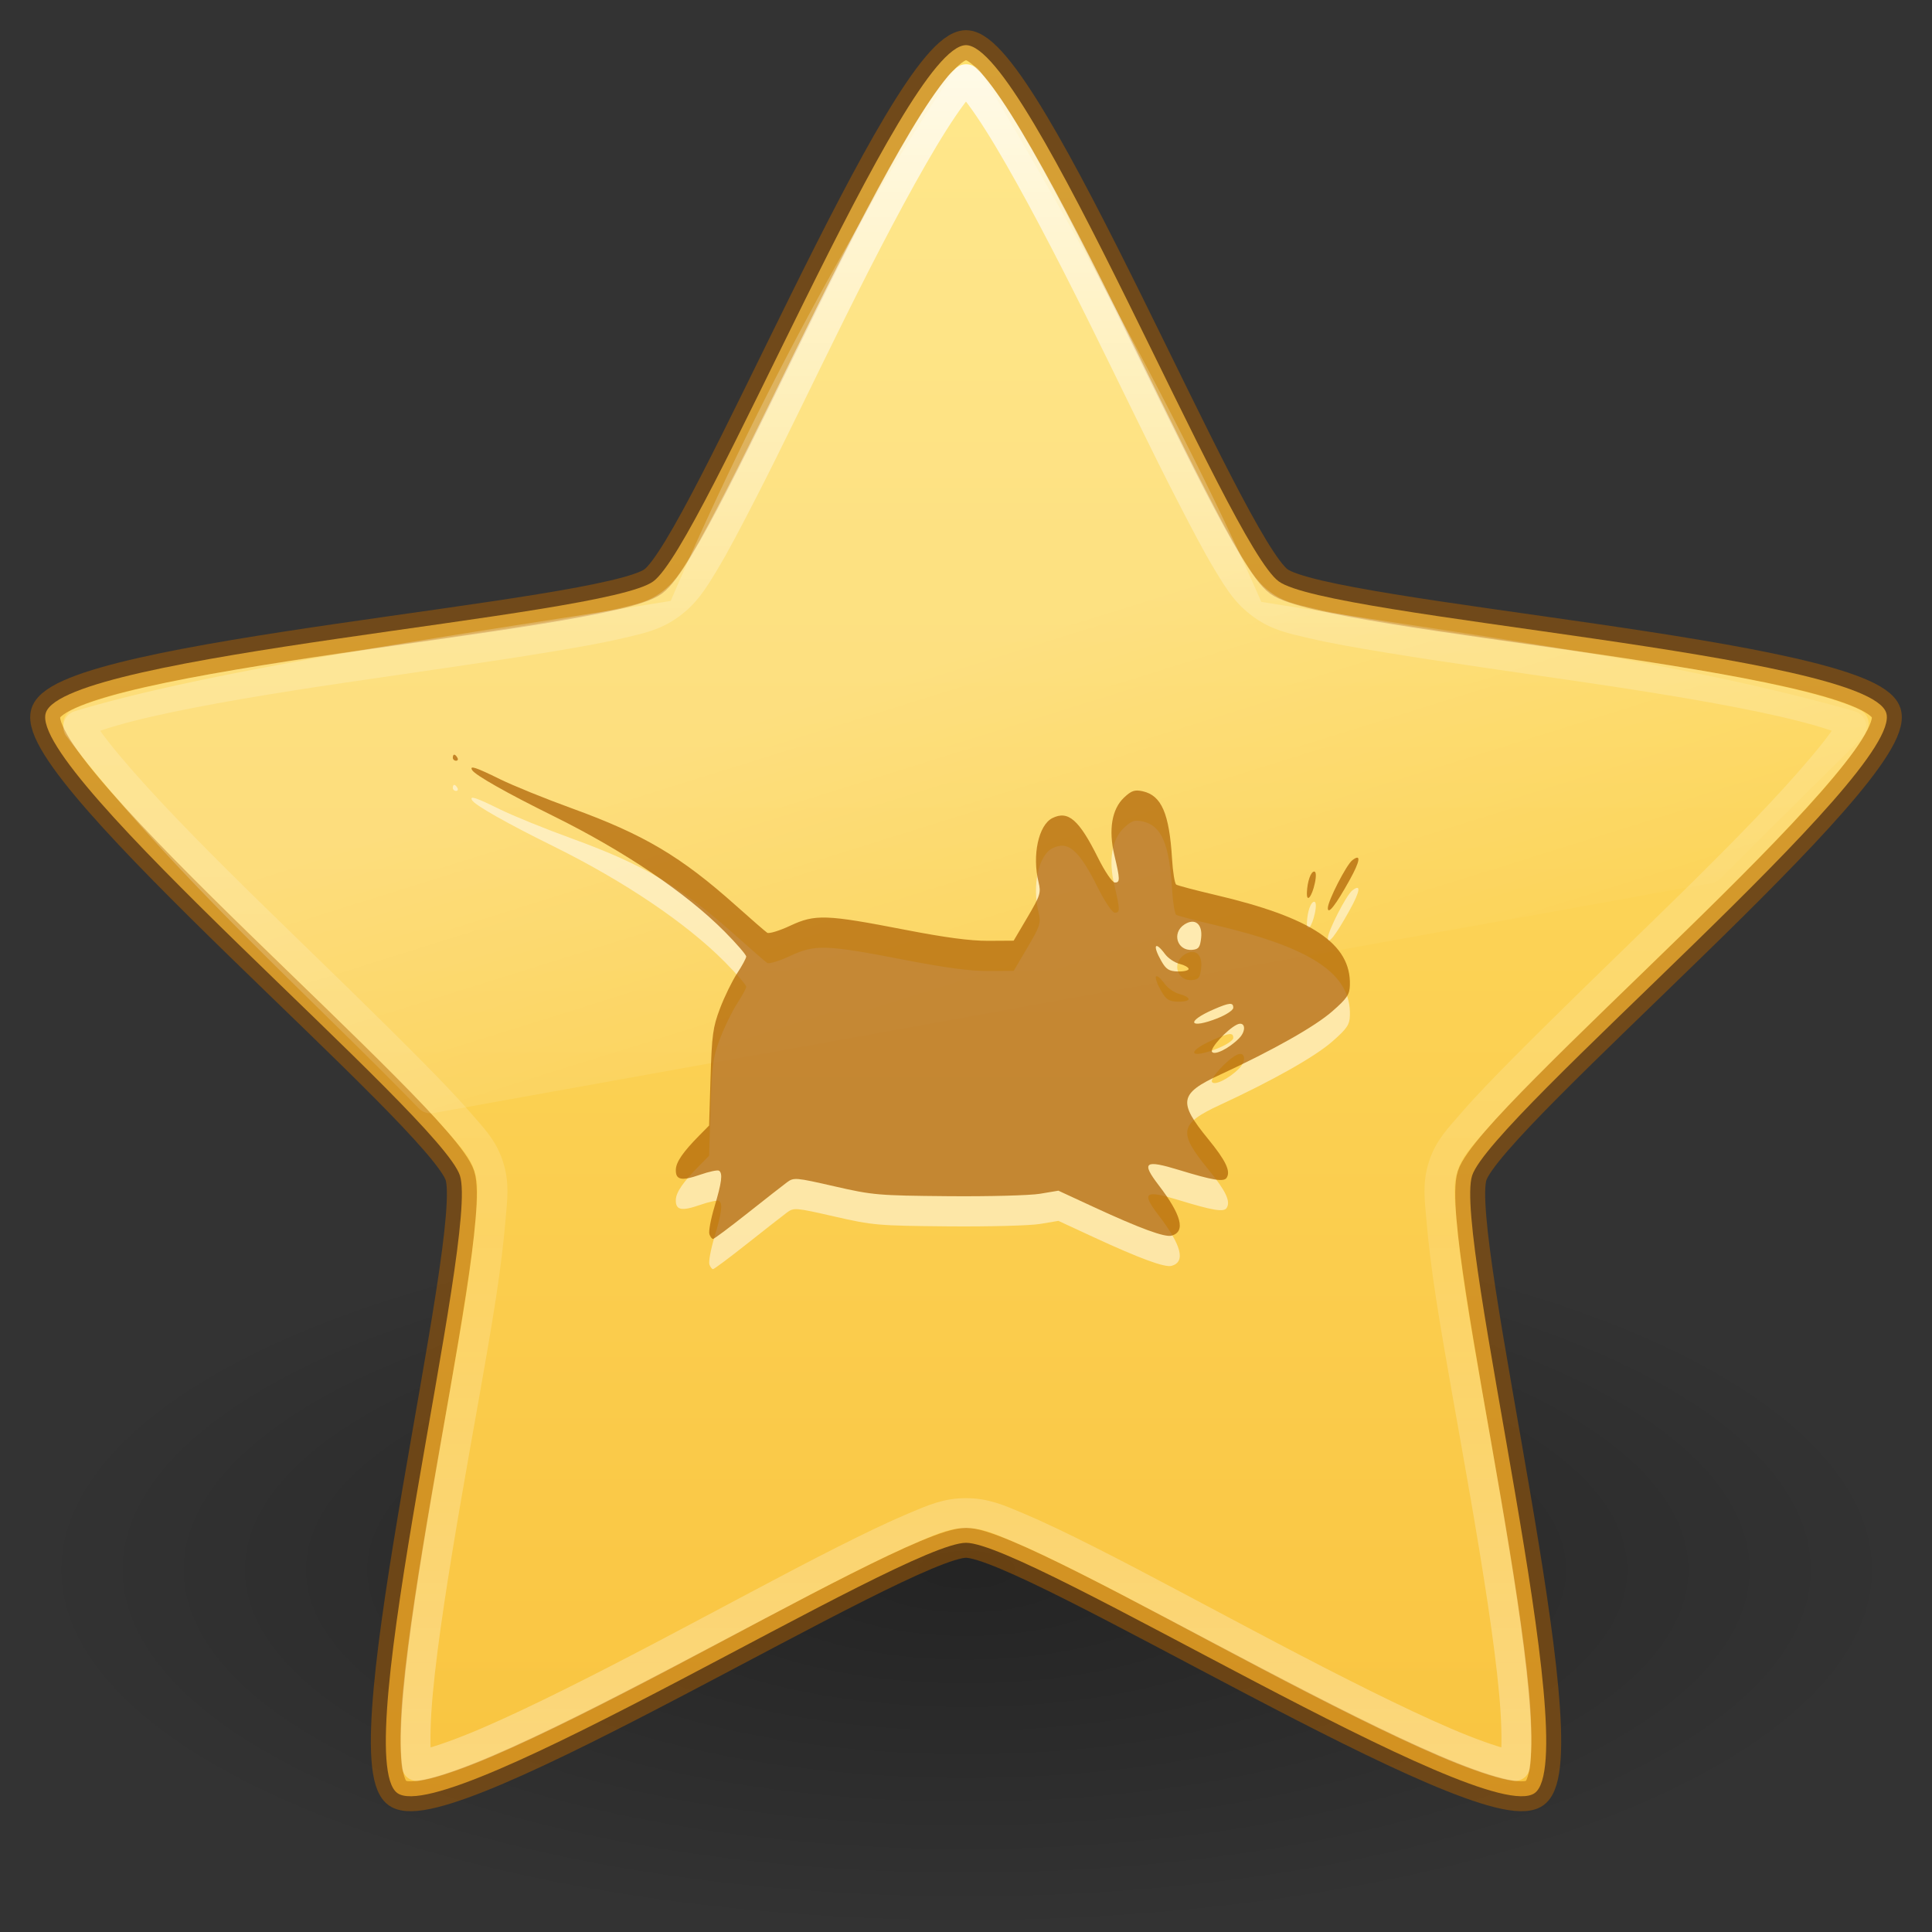<?xml version="1.0" encoding="UTF-8" standalone="no"?>
<svg
   id="svg3880"
   height="64"
   width="64"
   version="1.1"
   sodipodi:docname="org.xfce.about.svg"
   inkscape:version="1.1.2 (0a00cf5339, 2022-02-04)"
   xmlns:inkscape="http://www.inkscape.org/namespaces/inkscape"
   xmlns:sodipodi="http://sodipodi.sourceforge.net/DTD/sodipodi-0.dtd"
   xmlns:xlink="http://www.w3.org/1999/xlink"
   xmlns="http://www.w3.org/2000/svg"
   xmlns:svg="http://www.w3.org/2000/svg"
   xmlns:rdf="http://www.w3.org/1999/02/22-rdf-syntax-ns#"
   xmlns:cc="http://creativecommons.org/ns#"
   xmlns:dc="http://purl.org/dc/elements/1.1/">
  <rect width="100%" height="100%" fill="#333333" stroke="none"/>
  <sodipodi:namedview
     id="namedview27"
     pagecolor="#ffffff"
     bordercolor="#666666"
     borderopacity="1.0"
     inkscape:pageshadow="2"
     inkscape:pageopacity="0.0"
     inkscape:pagecheckerboard="0"
     showgrid="false"
     inkscape:zoom="11.0625"
     inkscape:cx="32.045198"
     inkscape:cy="32"
     inkscape:window-width="1317"
     inkscape:window-height="893"
     inkscape:window-x="315"
     inkscape:window-y="156"
     inkscape:window-maximized="0"
     inkscape:current-layer="svg3880" />
  <defs
     id="defs3882">
    <linearGradient
       id="linearGradient849">
      <stop
         id="stop845"
         offset="0"
         style="stop-color:#ffe16b;stop-opacity:1" />
      <stop
         id="stop847"
         offset="1"
         style="stop-color:#f9c440;stop-opacity:1" />
    </linearGradient>
    <linearGradient
       gradientTransform="translate(0,-8.4297935e-5)"
       gradientUnits="userSpaceOnUse"
       xlink:href="#linearGradient3881"
       id="linearGradient5152"
       y2="59.098"
       x2="34.889"
       y1="2.004"
       x1="34.889" />
    <linearGradient
       id="linearGradient3881">
      <stop
         offset="0"
         style="stop-color:#ffffff;stop-opacity:1"
         id="stop3883" />
      <stop
         offset="0.334"
         style="stop-color:#ffffff;stop-opacity:0.235"
         id="stop3885" />
      <stop
         offset="0.679"
         style="stop-color:#ffffff;stop-opacity:0.157"
         id="stop3887" />
      <stop
         offset="1"
         style="stop-color:#ffffff;stop-opacity:0.392"
         id="stop3889" />
    </linearGradient>
    <linearGradient
       gradientTransform="matrix(1.333,0,0,1.333,3.973,-4.162)"
       gradientUnits="userSpaceOnUse"
       xlink:href="#linearGradient8265-821-176-38-919-66-249"
       id="linearGradient5156"
       y2="33.955"
       x2="15.215"
       y1="22.292"
       x1="11.566" />
    <linearGradient
       id="linearGradient8265-821-176-38-919-66-249">
      <stop
         offset="0"
         style="stop-color:#ffffff;stop-opacity:0.275"
         id="stop2687" />
      <stop
         offset="1"
         style="stop-color:#ffffff;stop-opacity:0"
         id="stop2689" />
    </linearGradient>
    <linearGradient
       id="linearGradient8838">
      <stop
         offset="0"
         style="stop-color:#000000;stop-opacity:1"
         id="stop8840" />
      <stop
         offset="1"
         style="stop-color:#000000;stop-opacity:0"
         id="stop8842" />
    </linearGradient>
    <radialGradient
       gradientTransform="matrix(2.918,0,0,1.129,-150.718,46.776)"
       gradientUnits="userSpaceOnUse"
       xlink:href="#linearGradient8838"
       id="radialGradient3878"
       fy="4.625"
       fx="62.625"
       r="10.625"
       cy="4.625"
       cx="62.625" />
    <linearGradient
       gradientUnits="userSpaceOnUse"
       y2="60.123"
       x2="32"
       y1="1.496"
       x1="32"
       id="linearGradient851"
       xlink:href="#linearGradient849" />
  </defs>
  <path
     d="M 63,52 C 63,58.627 49.121,64 32,64 14.879,64 1,58.627 1,52 1,45.373 14.879,40 32,40 49.121,40 63,45.373 63,52 Z"
     id="path8836"
     style="display:inline;overflow:visible;visibility:visible;opacity:0.3;fill:url(#radialGradient3878);fill-opacity:1;fill-rule:evenodd;stroke:none;stroke-width:1;marker:none" />
  <path
     d="m 32,1.496 c 2.059,0 8.696,16.557 10.362,17.765 1.666,1.208 19.485,2.396 20.121,4.351 0.636,1.955 -13.081,13.375 -13.717,15.331 -0.636,1.955 3.739,19.246 2.074,20.454 -1.666,1.208 -16.78,-8.29 -18.839,-8.29 -2.059,0 -17.174,9.499 -18.839,8.29 -1.666,-1.208 2.71,-18.499 2.074,-20.454 C 14.598,36.988 0.881,25.568 1.518,23.613 2.154,21.657 19.973,20.47 21.638,19.261 23.304,18.053 29.941,1.496 32,1.496 Z"
     id="path1307"
     style="display:inline;overflow:visible;visibility:visible;fill:url(#linearGradient851);fill-opacity:1;fill-rule:nonzero;stroke:#ad5f00;stroke-width:0.992;stroke-linecap:butt;stroke-linejoin:round;stroke-miterlimit:4;stroke-dasharray:none;stroke-dashoffset:0;stroke-opacity:0.498;marker:none" />
  <path
     d="m 31.875,2.156 a 0.538,0.538 0 0 0 -0.281,0.219 c 0,0 -4.914,7.109 -9.375,17.531 -6.419,1.04 -14.977,2.21 -19.75,3.656 a 0.538,0.538 0 0 0 -0.281,0.812 c 3.445,4.52 7.845,8.396 11.688,12.344 a 0.538,0.538 0 0 0 0.469,0.156 l 42.375,-7.625 A 0.538,0.538 0 0 0 57,29.094 c 1.352,-1.355 4.656,-4.625 4.656,-4.625 A 0.538,0.538 0 0 0 61.438,23.562 C 55.32,21.814 48.155,20.968 41.781,19.937 38.377,12.123 32.5,2.406 32.5,2.406 a 0.538,0.538 0 0 0 -0.625,-0.25 z"
     id="path5154"
     style="display:inline;overflow:visible;visibility:visible;opacity:0.8;fill:url(#linearGradient5156);fill-opacity:1;fill-rule:nonzero;stroke:none;stroke-width:1;marker:none;enable-background:accumulate" />
  <path
     d="m 32,2.625 c -0.069,0.066 -0.125,0.107 -0.219,0.219 -0.321,0.382 -0.732,0.989 -1.188,1.75 -0.91,1.521 -2.002,3.614 -3.062,5.75 -1.061,2.136 -2.1,4.321 -3,6.062 -0.45,0.871 -0.852,1.647 -1.219,2.25 -0.367,0.603 -0.611,1.002 -1.125,1.375 -0.513,0.373 -0.969,0.463 -1.656,0.625 -0.687,0.162 -1.533,0.31 -2.5,0.469 -1.935,0.318 -4.327,0.652 -6.688,1 -2.36,0.348 -4.678,0.73 -6.406,1.125 -0.864,0.197 -1.599,0.407 -2.062,0.594 -0.138,0.056 -0.196,0.079 -0.281,0.125 0.042,0.087 0.076,0.153 0.156,0.281 0.265,0.422 0.728,0.99 1.312,1.656 1.169,1.332 2.822,2.992 4.531,4.656 1.709,1.664 3.462,3.359 4.844,4.75 0.691,0.695 1.288,1.31 1.75,1.844 0.462,0.534 0.803,0.864 1,1.469 0.197,0.606 0.122,1.078 0.062,1.781 -0.06,0.704 -0.162,1.562 -0.312,2.531 -0.3,1.939 -0.752,4.334 -1.156,6.688 -0.404,2.353 -0.775,4.671 -0.938,6.438 -0.081,0.883 -0.097,1.627 -0.062,2.125 0.01,0.146 0.015,0.218 0.031,0.312 0.096,-0.013 0.169,-0.027 0.312,-0.062 0.485,-0.122 1.184,-0.369 2,-0.719 1.632,-0.7 3.728,-1.764 5.844,-2.875 2.116,-1.111 4.247,-2.272 6,-3.156 0.877,-0.442 1.661,-0.82 2.312,-1.094 0.652,-0.274 1.082,-0.469 1.719,-0.469 0.636,0 1.067,0.195 1.719,0.469 0.652,0.274 1.436,0.652 2.312,1.094 1.753,0.884 3.884,2.045 6,3.156 2.116,1.111 4.212,2.175 5.844,2.875 0.816,0.35 1.515,0.597 2,0.719 0.143,0.036 0.217,0.049 0.312,0.062 0.017,-0.094 0.021,-0.166 0.031,-0.312 0.034,-0.498 0.019,-1.242 -0.062,-2.125 -0.163,-1.767 -0.533,-4.084 -0.938,-6.438 -0.404,-2.353 -0.856,-4.749 -1.156,-6.688 -0.15,-0.969 -0.253,-1.828 -0.312,-2.531 -0.06,-0.704 -0.135,-1.175 0.062,-1.781 0.197,-0.605 0.538,-0.935 1,-1.469 0.462,-0.534 1.059,-1.148 1.75,-1.844 1.382,-1.391 3.134,-3.086 4.844,-4.75 1.709,-1.664 3.362,-3.324 4.531,-4.656 0.585,-0.666 1.047,-1.234 1.312,-1.656 0.08,-0.128 0.114,-0.194 0.156,-0.281 -0.085,-0.046 -0.144,-0.069 -0.281,-0.125 -0.463,-0.187 -1.198,-0.396 -2.062,-0.594 -1.729,-0.395 -4.046,-0.777 -6.406,-1.125 -2.36,-0.348 -4.753,-0.682 -6.688,-1 -0.967,-0.159 -1.813,-0.307 -2.5,-0.469 -0.687,-0.162 -1.143,-0.252 -1.656,-0.625 -0.514,-0.373 -0.758,-0.772 -1.125,-1.375 -0.367,-0.603 -0.769,-1.379 -1.219,-2.25 -0.9,-1.741 -1.939,-3.926 -3,-6.062 -1.061,-2.136 -2.152,-4.229 -3.062,-5.75 -0.455,-0.761 -0.866,-1.368 -1.188,-1.75 C 32.125,2.732 32.069,2.691 32,2.625 Z"
     id="path2922"
     style="display:inline;overflow:visible;visibility:visible;opacity:0.8;fill:none;stroke:url(#linearGradient5152);stroke-width:0.992;stroke-linecap:butt;stroke-linejoin:round;stroke-miterlimit:4;stroke-dasharray:none;stroke-dashoffset:0;stroke-opacity:1;marker:none" />
  <path
     id="path852"
     d="m 23.5,41.882 c -0.031,-0.088 0.045,-0.495 0.167,-0.904 0.243,-0.81 0.281,-1.111 0.151,-1.197 -0.046,-0.03 -0.328,0.029 -0.625,0.133 -0.621,0.216 -0.815,0.175 -0.805,-0.168 0.007,-0.252 0.236,-0.584 0.782,-1.137 l 0.32,-0.324 0.048,-1.589 c 0.043,-1.415 0.077,-1.666 0.313,-2.29 0.146,-0.386 0.4,-0.907 0.565,-1.159 0.165,-0.252 0.302,-0.504 0.303,-0.56 0.002,-0.056 -0.318,-0.426 -0.71,-0.822 -1.275,-1.286 -3.337,-2.677 -5.689,-3.838 -1.526,-0.753 -2.586,-1.353 -2.68,-1.517 -0.096,-0.165 0.119,-0.095 0.92,0.3 0.432,0.213 1.51,0.651 2.396,0.972 2.371,0.861 3.603,1.591 5.42,3.214 0.51,0.456 0.978,0.862 1.038,0.902 0.061,0.04 0.405,-0.065 0.764,-0.233 0.824,-0.386 1.186,-0.373 3.788,0.132 1.339,0.26 2.179,0.372 2.768,0.369 l 0.845,-0.005 0.459,-0.779 c 0.422,-0.716 0.451,-0.809 0.366,-1.154 -0.219,-0.891 -0.002,-1.898 0.458,-2.128 0.522,-0.26 0.881,0.051 1.509,1.312 0.23,0.461 0.473,0.819 0.558,0.822 0.179,0.005 0.177,-0.103 -0.015,-0.909 -0.198,-0.834 -0.083,-1.523 0.319,-1.902 0.248,-0.234 0.355,-0.27 0.622,-0.211 0.622,0.139 0.88,0.736 0.971,2.244 0.026,0.433 0.088,0.814 0.138,0.847 0.05,0.033 0.621,0.184 1.269,0.336 3.224,0.754 4.525,1.623 4.484,2.997 -0.009,0.31 -0.094,0.437 -0.583,0.865 -0.573,0.503 -1.954,1.283 -3.725,2.103 -1.34,0.62 -1.391,0.9 -0.392,2.122 0.59,0.721 0.759,1.074 0.616,1.291 -0.094,0.143 -0.46,0.082 -1.58,-0.261 -1.137,-0.348 -1.255,-0.259 -0.671,0.504 0.757,0.989 0.899,1.538 0.432,1.672 -0.226,0.065 -1.059,-0.242 -2.606,-0.958 l -1.147,-0.531 -0.611,0.102 c -0.336,0.056 -1.706,0.092 -3.044,0.08 -2.326,-0.021 -2.492,-0.035 -3.767,-0.327 -1.283,-0.293 -1.343,-0.299 -1.568,-0.133 -0.128,0.095 -0.718,0.556 -1.31,1.025 -0.592,0.469 -1.106,0.853 -1.142,0.852 -0.036,-4.69e-4 -0.09,-0.073 -0.121,-0.16 z m 17.544,-6.485 c 0.261,-0.262 0.202,-0.594 -0.08,-0.45 -0.324,0.165 -0.883,0.776 -0.816,0.893 0.077,0.134 0.56,-0.105 0.896,-0.442 z M 40.344,34.726 c 0.278,-0.11 0.507,-0.263 0.509,-0.339 0.005,-0.19 -0.122,-0.179 -0.655,0.053 -0.937,0.408 -0.807,0.664 0.146,0.287 z m -0.97,-1.628 c 0.002,-0.051 -0.132,-0.127 -0.297,-0.168 -0.165,-0.041 -0.383,-0.188 -0.485,-0.326 -0.336,-0.455 -0.42,-0.293 -0.121,0.232 0.157,0.275 0.254,0.337 0.546,0.345 0.195,0.006 0.356,-0.031 0.358,-0.083 z m 0.415,-1.027 c 0.053,-0.467 -0.208,-0.674 -0.559,-0.443 -0.422,0.278 -0.234,0.88 0.263,0.837 0.213,-0.019 0.261,-0.082 0.296,-0.394 z m 4.198,-0.997 c 0.004,-0.236 0.612,-1.422 0.807,-1.575 0.302,-0.237 0.269,0.013 -0.087,0.655 -0.463,0.835 -0.725,1.169 -0.721,0.92 z m -0.694,-0.507 c 0.013,-0.366 0.13,-0.7 0.244,-0.696 0.061,0.002 0.069,0.151 0.02,0.38 -0.098,0.458 -0.277,0.672 -0.264,0.316 z M 15,26.096 c 0.004,-0.13 0.075,-0.128 0.152,0.004 0.033,0.057 0.011,0.102 -0.048,0.1 -0.059,-0.002 -0.106,-0.049 -0.104,-0.104 z"
     style="fill:#ffffff;fill-opacity:0.5;stroke:none;stroke-width:1" />
  <path
     id="path1881"
     d="m 23.5,40.882 c -0.031,-0.088 0.045,-0.495 0.167,-0.904 0.243,-0.81 0.281,-1.111 0.151,-1.197 -0.046,-0.03 -0.328,0.029 -0.625,0.133 -0.621,0.216 -0.815,0.175 -0.805,-0.168 0.007,-0.252 0.236,-0.584 0.782,-1.137 l 0.32,-0.324 0.048,-1.589 c 0.043,-1.415 0.077,-1.666 0.313,-2.29 0.146,-0.386 0.4,-0.907 0.565,-1.159 0.165,-0.252 0.302,-0.504 0.303,-0.56 0.002,-0.056 -0.318,-0.426 -0.71,-0.822 -1.275,-1.286 -3.337,-2.677 -5.689,-3.838 -1.526,-0.753 -2.586,-1.353 -2.68,-1.517 -0.096,-0.165 0.119,-0.095 0.92,0.3 0.432,0.213 1.51,0.651 2.396,0.972 2.371,0.861 3.603,1.591 5.42,3.214 0.51,0.456 0.978,0.862 1.038,0.902 0.061,0.04 0.405,-0.065 0.764,-0.233 0.824,-0.386 1.186,-0.373 3.788,0.132 1.339,0.26 2.179,0.372 2.768,0.369 l 0.845,-0.005 0.459,-0.779 c 0.422,-0.716 0.451,-0.809 0.366,-1.154 -0.219,-0.891 -0.002,-1.898 0.458,-2.128 0.522,-0.26 0.881,0.051 1.509,1.312 0.23,0.461 0.473,0.819 0.558,0.822 0.179,0.005 0.177,-0.103 -0.015,-0.909 -0.198,-0.834 -0.083,-1.523 0.319,-1.902 0.248,-0.234 0.355,-0.27 0.622,-0.211 0.622,0.139 0.88,0.736 0.971,2.244 0.026,0.433 0.088,0.814 0.138,0.847 0.05,0.033 0.621,0.184 1.269,0.336 3.224,0.754 4.525,1.623 4.484,2.997 -0.009,0.31 -0.094,0.437 -0.583,0.865 -0.573,0.503 -1.954,1.283 -3.725,2.103 -1.34,0.62 -1.391,0.9 -0.392,2.122 0.59,0.721 0.759,1.074 0.616,1.291 -0.094,0.143 -0.46,0.082 -1.58,-0.261 -1.137,-0.348 -1.255,-0.259 -0.671,0.504 0.757,0.989 0.899,1.538 0.432,1.672 -0.226,0.065 -1.059,-0.242 -2.606,-0.958 l -1.147,-0.531 -0.611,0.102 c -0.336,0.056 -1.706,0.092 -3.044,0.08 -2.326,-0.021 -2.492,-0.035 -3.767,-0.327 -1.283,-0.293 -1.343,-0.299 -1.568,-0.133 -0.128,0.095 -0.718,0.556 -1.31,1.025 -0.592,0.469 -1.106,0.853 -1.142,0.852 -0.036,-4.69e-4 -0.09,-0.073 -0.121,-0.16 z m 17.544,-6.485 c 0.261,-0.262 0.202,-0.594 -0.08,-0.45 -0.324,0.165 -0.883,0.776 -0.816,0.893 0.077,0.134 0.56,-0.105 0.896,-0.442 z M 40.344,33.726 c 0.278,-0.11 0.507,-0.263 0.509,-0.339 0.005,-0.19 -0.122,-0.179 -0.655,0.053 -0.937,0.408 -0.807,0.664 0.146,0.287 z m -0.97,-1.628 c 0.002,-0.051 -0.132,-0.127 -0.297,-0.168 -0.165,-0.041 -0.383,-0.188 -0.485,-0.326 -0.336,-0.455 -0.42,-0.293 -0.121,0.232 0.157,0.275 0.254,0.337 0.546,0.345 0.195,0.006 0.356,-0.031 0.358,-0.083 z m 0.415,-1.027 c 0.053,-0.467 -0.208,-0.674 -0.559,-0.443 -0.422,0.278 -0.234,0.88 0.263,0.837 0.213,-0.019 0.261,-0.082 0.296,-0.394 z m 4.198,-0.997 c 0.004,-0.236 0.612,-1.422 0.807,-1.575 0.302,-0.237 0.269,0.013 -0.087,0.655 -0.463,0.835 -0.725,1.169 -0.721,0.92 z m -0.694,-0.507 c 0.013,-0.366 0.13,-0.7 0.244,-0.696 0.061,0.002 0.069,0.151 0.02,0.38 -0.098,0.458 -0.277,0.672 -0.264,0.316 z M 15,25.096 c 0.004,-0.13 0.075,-0.128 0.152,0.004 0.033,0.057 0.011,0.102 -0.048,0.1 -0.059,-0.002 -0.106,-0.049 -0.104,-0.104 z"
     style="fill:#ad5f00;fill-opacity:0.7;stroke:none;stroke-width:1" />
</svg>
